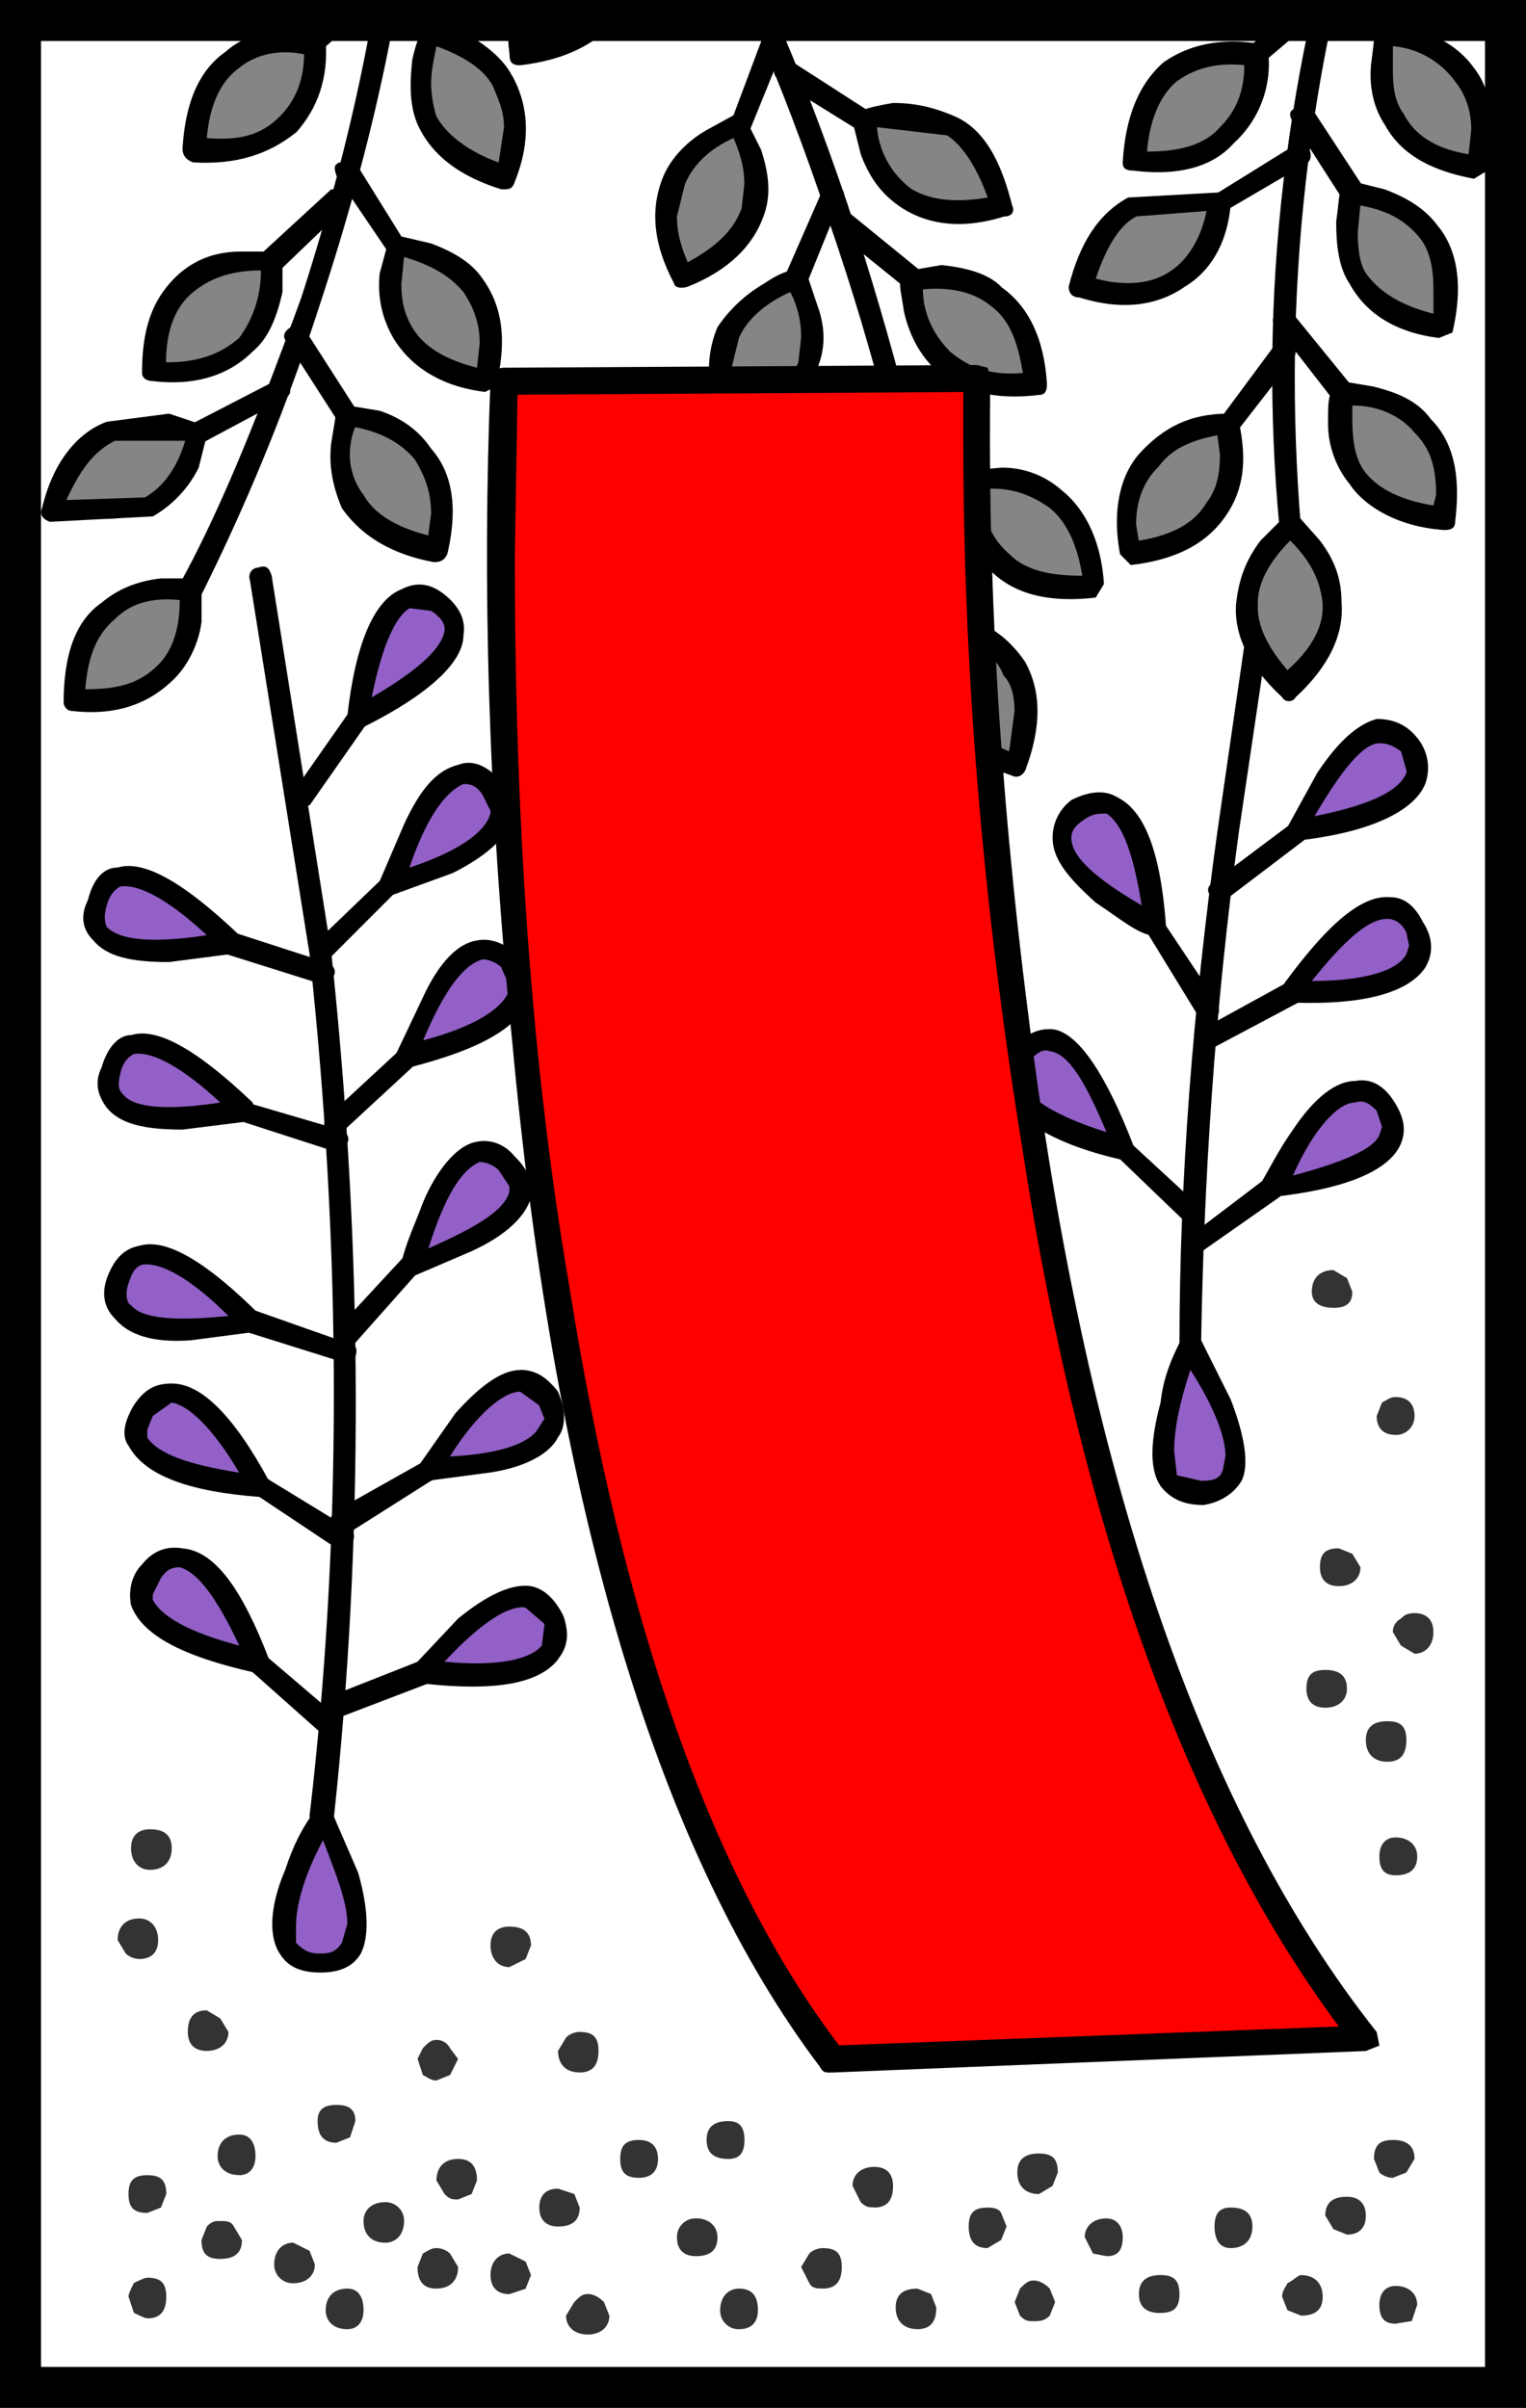 <svg xmlns="http://www.w3.org/2000/svg" width="372" height="587" viewBox="0 0 372 587"><path fill="#fff" d="M0 0h372v587H0z"/><path fill="#333" d="M141.3 505.22c3.3 0 4.6-1.97 4.6-5.26s-1.3-4.62-4.6-4.62a5 5 0 0 0-3.28 1.32l-1.98 3.3c0 3.3 1.98 5.26 5.27 5.26zm-55.97 15.8l1.3-3.94c0-2.64-1.3-3.95-4.6-3.95s-4.6 1.3-4.6 3.95c0 3.3 1.3 5.27 4.6 5.27l3.3-1.32zm50.7 21.75c3.3 0 5.28-1.33 5.28-4.62l-1.3-3.3-3.94-1.3c-2.63 0-4.6 1.3-4.6 4.6s1.97 4.62 4.6 4.62zm77.07-4.62c3.3 0 4.6-1.97 4.6-5.26 0-2.67-1.3-4.65-4.6-4.65s-5.27 1.98-5.27 4.62l1.97 3.94c1.32 1.3 1.97 1.3 3.3 1.3zM340.2 349.8a4.5 4.5 0 0 0 4.62-4.6c0-3.3-1.98-4.63-4.62-4.63-1.3 0-1.97.66-3.3 1.32l-1.3 3.3c0 2.6 1.3 4.6 4.6 4.6zm-13.82 36.87c3.3 0 5.26-1.97 5.26-4.6l-1.97-3.3-3.3-1.32c-3.3 0-4.6 1.32-4.6 4.6 0 2.65 1.3 4.62 4.6 4.62zm11.85 42.8c3.3 0 4.6-1.96 4.6-5.25 0-3.3-1.3-4.62-4.6-4.62s-5.27 1.32-5.27 4.62 1.98 5.26 5.27 5.26zm-15.15-13.17c3.3 0 5.27-1.96 5.27-4.6 0-3.3-1.97-4.6-5.27-4.6s-4.6 1.3-4.6 4.6c0 2.64 1.3 4.6 4.6 4.6zm21.74-13.17c2.63 0 4.6-1.96 4.6-5.26s-1.97-4.62-4.6-4.62c-1.98 0-2.64.67-3.3 1.33a3.6 3.6 0 0 0-1.97 3.3l1.97 3.28 3.3 1.97zm-19.76-84.3c3.3 0 4.6-1.3 4.6-3.95l-1.3-3.3-3.3-1.96c-3.3 0-5.27 1.97-5.27 5.27 0 2.6 1.94 3.92 5.24 3.92zm15.14 138.32c3.3 0 5.28-1.33 5.28-4.62 0-2.63-1.98-4.6-5.28-4.6-2.63 0-3.94 1.97-3.94 4.6 0 3.3 1.3 4.62 3.94 4.62zm-11.85 87.6c2.64 0 4.6-1.33 4.6-4.6s-1.96-4.63-4.6-4.63c-3.3 0-5.27 1.32-5.27 4.6l1.98 3.3 3.3 1.32zm-63.9.65l2 3.95 3.3.66c2.62 0 3.94-1.3 3.94-4.6 0-2.6-1.35-4.6-3.98-4.6-3.3 0-5.28 2-5.28 4.6zM155.8 530.9c2.63 0 4.6-1.3 4.6-4.6s-1.97-4.62-4.6-4.62c-3.3 0-4.6 1.33-4.6 4.62s1.3 4.6 4.6 4.6zm100.77 2l1.3-3.3c0-3.3-1.3-4.62-4.6-4.62S248 526.3 248 529.6s1.98 5.26 5.27 5.26l3.3-1.97zm-12.52 13.16l1.32-3.3-1.32-3.3c-.66-1.3-2.64-1.3-3.3-1.3-3.3 0-4.6 1.3-4.6 4.6s1.3 5.27 4.6 5.27l3.3-1.97zm-20.4 21.74c3.3 0 4.6-1.98 4.6-5.28l-1.3-3.3-3.3-1.3c-3.3 0-5.3 1.3-5.3 4.6s2 5.27 5.3 5.27zm-54.02-27a4.5 4.5 0 0 0-4.6 4.6c0 3.3 1.96 4.6 4.6 4.6 3.3 0 5.27-1.3 5.27-4.6 0-2.63-1.98-4.62-5.27-4.62zm-59.93-34.92l1.97-3.95-1.98-2.64a3.6 3.6 0 0 0-3.3-2c-1.3 0-2 .65-3.3 2l-1.3 2.6 1.3 3.96c1.3.66 2 1.32 3.3 1.32l3.3-1.33zM71.5 556.6c3.3 0 5.26-1.98 5.26-4.6l-1.3-3.3-3.97-1.98c-2.66 0-4.64 1.97-4.64 5.26a4.5 4.5 0 0 0 4.6 4.62zm-21.08-56.64c3.3 0 5.27-1.98 5.27-4.62l-2-3.3-3.3-1.96c-3.3 0-4.6 1.97-4.6 5.26 0 2.64 1.3 4.62 4.6 4.62zM36.6 455.82c3.28 0 5.26-1.97 5.26-5.26 0-3.3-1.98-4.62-5.27-4.62-2.67 0-4.64 1.33-4.64 4.62 0 3.3 1.97 5.26 4.6 5.26zm-2.65 21.74c2.64 0 4.6-1.32 4.6-4.6s-1.96-5.28-4.6-5.28c-3.3 0-5.27 1.98-5.27 5.27l1.98 3.3a5.04 5.04 0 0 0 3.3 1.3zm5.28 60.6l1.3-3.3c0-3.3-1.3-4.6-4.6-4.6s-4.6 1.3-4.6 4.6 1.3 4.6 4.6 4.6l3.3-1.3zm19.1-7.9c2.63 0 3.95-2 3.95-4.6 0-3.3-1.32-5.3-3.96-5.3-3.3 0-5.27 2-5.27 5.28 0 2.63 1.98 4.6 5.27 4.6zm.65 15.8l-1.98-3.3c-.65-1.32-1.97-1.32-3.3-1.32-1.3 0-1.96 0-3.28 1.33l-1.3 3.3c0 3.28 1.3 4.6 4.6 4.6 3.28 0 5.26-1.32 5.26-4.6zm-23.05 19.1c3.3 0 4.6-1.98 4.6-5.27s-1.3-4.64-4.6-4.64c-.66 0-1.98.66-3.3 1.3-.65 1.33-1.3 2.65-1.3 3.3l1.3 3.95c1.32.67 2.64 1.33 3.3 1.33zm70.47-7.26c3.3 0 5.27-1.96 5.27-5.26l-1.98-3.3a5 5 0 0 0-3.3-1.3c-1.3 0-2 .65-3.3 1.3l-1.3 3.3c0 3.3 1.3 5.27 4.6 5.27zm8.57-23.05l1.3-3.3c0-3.28-1.3-5.25-4.6-5.25s-5.27 1.97-5.27 5.26l1.98 3.3c1.3 1.32 1.97 1.32 3.3 1.32l3.3-1.33zM93.9 546.72c2.62 0 4.6-1.98 4.6-5.28a4.5 4.5 0 0 0-4.6-4.6c-3.3 0-5.28 1.97-5.28 4.6 0 3.3 1.98 5.28 5.27 5.28zm49.38 22.38c3.3 0 5.27-1.97 5.27-4.6l-1.32-3.3c-1.3-1.3-2.63-1.97-3.94-1.97-1.35 0-2 .66-3.3 1.97l-2 3.3c0 2.63 1.97 4.6 5.26 4.6zm34.25-42.8c2.63 0 3.95-1.32 3.95-4.62s-1.3-4.6-3.95-4.6c-3.3 0-5.27 1.3-5.27 4.6s1.98 4.62 5.27 4.62zm23.07 31.6c3.28 0 4.6-1.96 4.6-5.26s-1.32-4.6-4.6-4.6c-1.33 0-2.65.65-3.3 1.3l-2 3.3 2 3.95c.65 1.3 1.97 1.3 3.28 1.3zm-20.44 9.9c3.3 0 4.6-1.98 4.6-4.62 0-3.3-1.3-5.27-4.6-5.27-2.63 0-4.6 2-4.6 5.3a4.5 4.5 0 0 0 4.6 4.6zm137-3.3c3.3 0 5.27-1.32 5.27-4.6s-1.98-5.28-5.28-5.28c-.65 0-1.97 1.32-3.3 1.98-.65 1.3-1.3 1.97-1.3 3.3l1.3 3.28 3.3 1.3zm-61.26 0l1.32-3.3-1.32-3.3c-1.3-1.3-2.63-1.96-3.95-1.96-1.3 0-1.97.65-3.3 1.97l-1.3 3.3 1.3 3.3c1.33 1.34 2 1.34 3.3 1.34 1.32 0 2.64 0 3.95-1.33zm44.13-16.47c3.3 0 5.27-1.97 5.27-5.26 0-3.3-1.97-4.62-5.27-4.62-2.64 0-3.95 1.32-3.95 4.62s1.3 5.26 3.95 5.26zm-17.13 15.8c3.3 0 4.62-1.3 4.62-4.6s-1.32-4.62-4.6-4.62-5.28 1.36-5.28 4.65 1.98 4.6 5.27 4.6zm61.26 2l1.32-3.97c0-2.63-1.98-4.6-5.28-4.6-2.63 0-3.94 1.97-3.94 4.6 0 3.3 1.3 4.6 3.94 4.6l3.96-.64zm-1.32-36.23l1.98-3.3c0-3.3-1.98-4.62-5.27-4.62s-4.6 1.33-4.6 4.62l1.3 3.3c.66.65 1.98 1.3 3.3 1.3l3.3-1.3zm-214.7-52.04l1.3-3.3c0-3.28-1.96-4.6-5.26-4.6-2.63 0-4.6 1.3-4.6 4.6s1.97 5.28 4.6 5.28l3.96-1.98zm0 80.34l1.3-3.3-1.3-3.28-3.96-1.97c-2.63 0-4.6 1.97-4.6 5.26 0 3.3 1.97 4.65 4.6 4.65l3.96-1.32zm-43.47 9.9c2.63 0 3.95-1.98 3.95-4.62 0-3.3-1.32-5.27-3.95-5.27-3.3 0-5.27 2-5.27 5.3 0 2.64 1.97 4.6 5.27 4.6z"/><path d="M304.64 148.26l-7.9 54.66c-5.93 42.8-9.22 84.96-9.22 125.14 0 1.97 1.3 3.3 2.63 3.3 1.98 0 2.64-1.33 2.64-3.3.63-39.52 3.26-81.67 9.2-125.14l7.9-53.35c0-1.3 0-2.63-2.64-3.3-1.32-.65-1.98.67-2.64 2z"/><path fill="#9260C7" d="M299.38 345.2l-9.23-17.14-5.93 19.1c-1.97 11.85.66 17.12 9.22 17.12 7.9-.66 9.9-7.25 5.94-19.1z"/><path d="M290.15 325.43c-1.32 0-1.97.65-2.63 1.96-1.98 3.93-3.95 8.54-4.6 14.5-2.65 9.85-2.65 16.44 0 20.4 2.62 3.3 5.9 4.6 10.52 4.6 3.95-.66 7.25-2.64 9.23-5.9 1.97-4 .66-11.2-2.64-19.8l-7.24-14.5-2.67-1.3zm8.56 29.63l-.62 3.3c-.66 1.97-1.98 2.63-5.27 2.63l-5.93-1.35-.66-5.93c0-5.26 1.33-11.85 3.96-19.76 5.93 9.22 8.56 16.46 8.56 21.08z"/><path fill="#9260C7" d="M319.8 273.4c-3.96 5.26-6.6 9.87-9.9 15.8l18.45-3.95c10.54-4.6 13.83-9.88 9.22-15.8-4.6-5.94-10.54-5.28-17.78 3.94z"/><path d="M307.94 291.17c.65.66 1.32 1.32 1.97.66 18.47-1.97 29-6.58 31.65-13.17 1.3-3.3.66-6.6-1.98-10.54-2.64-3.95-5.93-5.26-9.22-4.6-4.6 0-9.88 3.94-15.15 11.85-3.3 4.6-5.93 9.88-7.9 13.17 0 .66 0 1.98.65 2.63zm7.24-4.6c5.27-11.86 11.2-17.8 15.15-17.8 1.97-.65 3.3 0 5.27 2l1.3 3.93-.65 2c-1.3 3.28-8.56 6.57-21.07 9.87z"/><path d="M308.6 287.22l-19.1 14.5c-1.98.65-1.98 1.97-.67 3.28l3.3.67 19.76-13.84c1.3-1.3 1.3-2.63.63-3.3l-3.96-1.3z"/><path fill="#9260C7" d="M326.38 227.3c-3.95 4.6-7.9 9.2-11.2 15.14l17.78-1.98c11.86-2.63 15.8-7.9 11.86-14.5-3.3-6.57-9.88-6.57-18.44 1.33z"/><path d="M346.8 224.65c-1.98-3.95-4.6-5.93-7.9-5.93-7.26-.65-15.82 7.25-26.35 21.74a2 2 0 0 0 0 2.64c.65.66 1.3 1.3 2.63 1.3 17.78.67 28.32-2.62 32.27-8.55 1.98-3.3 1.98-7.25-.66-11.2zm-8.57-.65c1.32 0 3.3.65 4.6 3.3l.67 3.28-.66 1.98c-1.97 3.95-9.88 6.58-23.05 6.58 7.9-9.88 13.8-15.14 18.4-15.14z"/><path d="M313.2 239.8L292.8 251c-2 .65-2 1.32-1.33 3.3 1.32 1.3 1.98 2.63 3.95 1.3l21.08-11.2c.65-.64 1.32-1.96.65-3.94-.65-1.32-1.97-1.32-3.95-.65z"/><path fill="#9260C7" d="M325.72 186.46c-3.96 4.6-6.6 9.87-9.22 16.46l17.12-5.27c11.2-3.95 14.5-9.88 9.22-15.8-4.6-6.6-10.53-4.6-17.12 4.6z"/><path d="M347.45 191.07a11.5 11.5 0 0 0-1.97-11.2c-2.64-3.3-5.93-4.6-9.88-4.6-4.6 1.3-9.23 5.26-14.5 13.16l-7.24 13.17c-.66 1.32-.66 1.32 0 2.64.66.65 1.98 1.3 2.64.65 17.78-2 28.32-7.27 30.95-13.85zm-4.6-3.3v.66c-1.98 4.6-9.23 7.9-22.4 10.54 6.58-11.2 11.85-17.78 15.8-17.78 1.98 0 3.3.62 5.27 1.94l1.32 4.6z"/><path d="M314.52 200.95l-18.44 13.82c-1.98 1.32-1.98 2.64-.66 3.95 1.32 1.98 1.98 1.98 3.3.67l19.1-14.5c1.3-1.34 1.3-2.66.65-3.97h-3.95z"/><path fill="#9260C7" d="M249.32 256.93c-5.93 5.27-3.3 10.53 7.25 16.46 4.6 3.3 10.53 5.24 17.12 6.56l-7.27-16.47c-5.93-10.53-11.86-12.5-17.13-6.58z"/><path d="M273.03 282.62l2.63-.66.66-2.64c-6.58-17.12-13.17-27-19.1-28.32-3.95-.66-7.24 1.32-9.88 3.95-3.3 3.3-3.95 6.58-3.3 9.88 1.98 7.25 11.86 13.83 29 17.8zm-23.7-20.43l1.3-3.3c1.98-2 3.3-3.3 5.27-2.65 4.62.66 8.57 7.25 13.84 19.76-12.52-3.94-19.76-8.56-20.42-12.5v-1.32z"/><path d="M271.7 278.66c-1.3 1.32-1.3 1.98.67 3.3l17.13 16.46c.65 1.32 2.63 1.32 3.3 0 .64-1.98.64-3.3 0-3.96l-17.14-15.8c-1.32-1.97-2.63-1.97-3.95 0z"/><path fill="#9260C7" d="M281.6 225.97l-3.3-18.44c-3.96-11.2-8.56-14.5-15.15-9.88-6.58 3.95-5.93 9.88 3.3 17.78l15.14 10.54z"/><path d="M280.27 227.95h2.64l1.34-1.98c-1.3-18.44-5.27-28.32-11.85-31.6-3.3-2-7.25-1.33-11.2.65a11.47 11.47 0 0 0-4.6 9.22c0 5.27 3.94 9.88 10.52 15.8 5.94 3.96 9.9 7.25 13.18 7.9zm-10.53-29.64c3.95 2.67 6.58 9.9 8.56 22.4-11.2-6.56-17.13-11.84-17.13-16.44 0-1.98 1.32-3.3 3.3-4.6 1.97-1.33 3.3-1.33 5.27-1.33z"/><path d="M280.27 224c-1.97.65-1.97 1.97-.65 3.3l12.5 20.4c1.33 1.33 1.98 1.33 3.96.66 1.32-1.3 1.32-1.97.66-3.95l-13.17-19.73c-.66-1.97-1.98-1.97-3.3-.65zM62.93 138.38c-1.32 0-2.63 1.3-1.97 3.3l14.5 90.88c7.9 73.1 7.9 142.92 0 210.1 0 1.3 1.3 2.63 3.28 2.63l1.3-.7 1.33-1.3c7.25-67.18 7.25-137.64-.65-211.4l-14.5-91.56c-.65-1.97-1.3-2.63-3.3-1.97z"/><path fill="#9260C7" d="M85.33 460.44l-6.6-17.8-8.55 17.8c-3.3 11.85-.66 17.78 7.9 18.43 7.9 0 10.54-5.92 7.25-18.43z"/><path d="M80.72 441.34l-1.98-1.32c-.66 0-1.98 0-1.98 1.32-3.3 4.6-5.27 8.56-7.24 14.48-3.95 9.23-3.95 16.47-1.32 20.42 1.98 3.3 5.27 4.62 9.88 4.62 4.6 0 7.9-1.32 9.88-4.62 1.97-3.95 1.97-10.54-.66-19.75l-6.58-15.18zM84.67 469l-1.32 4.6c-1.3 1.98-2.63 2.64-5.27 2.64-2.63 0-3.95-.66-5.92-2.63v-3.92c0-5.27 1.97-12.5 6.58-21.08 3.3 8.56 5.93 15.14 5.93 20.4z"/><path fill="#9260C7" d="M116.28 391.85L103.1 406.7l18.45.8c11.86-1.6 16.47-7.06 13.17-15.66h-18.44z"/><path d="M136.04 404.46c2.63-3.3 2.63-6.6 1.3-10.54-1.96-3.96-4.6-6.6-7.9-7.25-4.6-.66-10.52 1.98-17.77 7.9l-10.54 11.2v2.64l1.98 2c17.8 1.98 28.35 0 32.96-5.92zm-3.3-8.57l-.65 5.24c-2.67 3.3-10.57 5.27-23.74 3.95 9.22-9.88 15.8-13.8 19.76-13.17l4.6 3.95z"/><path d="M101.8 405.1l-21.75 8.58c-1.3 1.3-1.97 2.63-1.3 3.95 0 1.97 1.3 2.63 3.3 1.3l22.37-8.55 1.32-3.95c-.65-1.97-1.97-2.63-3.95-1.3z"/><path fill="#9260C7" d="M45.15 399.84l17.13 5.28-7.9-16.47c-6.6-9.88-12.52-11.2-17.8-5.27-4.6 5.93-2.63 11.2 8.57 16.46z"/><path d="M65.57 404.46c-6.6-17.13-13.17-26.34-21.08-27-3.98-.67-7.28.66-9.9 3.95-2.64 2.66-3.3 6.6-2.64 9.9 2.63 7.25 12.5 12.5 30.3 16.47.65 0 1.3 0 2.63-.66l.66-2.63zm-28.32-15.8l1.98-3.96c1.3-1.98 2.63-2.64 4.6-2.64 4.6 1.32 9.22 7.9 14.5 19.1-12.52-3.3-19.1-7.24-21.1-11.2l.02-1.3z"/><path d="M60.3 403.8c-1.32.66-1.32 2.63.66 3.3l17.78 15.8c1.3.66 3.3.66 3.95 0 .63-1.97.63-2.64-.7-4.6l-17.77-15.16-3.95.66z"/><path fill="#9260C7" d="M114.97 343.86c-3.96 3.95-7.25 9.22-10.55 14.5l17.8-2.64c11.84-2.64 15.13-7.9 11.18-14.5-3.95-6.58-10.54-5.92-18.43 2.64z"/><path d="M126.82 333.98c-4.6 0-9.88 3.96-15.8 10.54l-9.23 13.17v2.6c1.3.67 1.3.67 2.6.67l15.15-2c8.57-1.3 14.5-4.6 16.47-8.55 1.98-2.64 1.98-6.6 0-11.2-2.63-3.3-5.27-5.27-9.22-5.27zm5.92 11.86l-1.3 1.98c-2 3.95-9.23 6.58-21.75 7.24 6.56-10.54 13.14-15.8 17.1-15.8l4.6 3.3 1.32 3.28z"/><path d="M103.1 356.38l-21.06 11.85c-1.32.66-2 2.63-.67 3.95.66 1.98 1.98 1.98 3.96 1.32l19.76-12.52c1.94-.66 2.6-2.63 1.3-3.3-.68-1.96-2-2.62-3.3-1.3z"/><path fill="#9260C7" d="M45.15 359l18.44 3.3c-3.3-5.27-6.6-11.2-10.57-15.15-7.9-9.2-13.82-9.88-18.44-3.3-3.95 6.6-.66 11.2 10.54 15.16z"/><path d="M63.6 364.94c.65 0 1.97-.66 1.97-1.32V361c-8.57-15.82-16.46-23.73-23.7-23.73-3.96 0-6.6 1.33-9.23 5.28-1.98 3.3-3.3 7.24-1.32 9.87 3.95 7.25 14.5 11.2 32.27 12.52zM41.85 341.9c3.95.65 9.88 5.92 16.46 17.1-12.5-1.97-19.74-4.6-22.4-8.55v-1.97l1.34-3.3 4.62-3.3z"/><path d="M61.6 361c-1.3.65-1.3 2.62.68 3.28l19.75 13.17c1.32.67 2.63.67 3.3-.66 1.3-2 1.3-2.66 0-3.98l-20.42-12.5c-1.3-1.33-2.6-1.33-3.3.65z"/><path fill="#9260C7" d="M107.06 291.17c-2.64 5.28-5.27 10.54-6.58 17.13l17.12-7.25c9.88-5.92 11.85-11.85 6.58-17.78-5.92-4.6-11.2-2.63-17.12 7.9z"/><path d="M125.5 281.95c-2.64-3.3-6.58-4.6-10.53-3.3-3.96 1.33-8.57 6.6-11.86 14.5-1.95 5.27-3.92 9.23-5.24 14.5l.66 2.62 2.64.66L115 305c8.56-3.95 13.17-8.56 14.48-13.17.66-3.3-.66-6.58-3.95-9.88zm-1.32 7.25v1.32c-1.3 4.6-7.9 8.56-19.75 13.82 3.95-12.5 7.9-19.1 12.5-21.07 1.33 0 3.3.66 4.62 1.98l2.63 3.95z"/><path d="M98.5 306.32L82.03 324.1a4.2 4.2 0 0 0 0 3.96c1.32.66 3.3.66 3.95 0l15.8-17.8c1.32-1.3 1.32-1.96 0-3.94-.65-.65-1.97-.65-3.28 0z"/><path fill="#9260C7" d="M42.52 324.1l19.1-1.97c-4.62-4.6-9.22-8.56-14.5-11.86-9.88-5.93-15.8-5.93-18.44 1.32-2.63 7.9 2.64 11.82 13.84 12.5z"/><path d="M63.6 320.8c-13.18-13.16-23.06-19.1-29.65-17.1-3.3.64-5.92 2.63-7.9 7.9-1.32 3.95-.66 7.24 1.98 9.87 3.3 3.96 9.2 5.93 18.44 5.27l15.14-1.98c1.35 0 2-.66 2-1.97v-2zm-32.28-7.9c.66-1.97 1.32-3.94 3.3-4.6 4.6-.66 11.85 3.3 21.07 12.5-13.2 1.33-21.1.67-23.74-2.62-1.32-.66-1.32-3.3-.66-5.27z"/><path d="M62.28 319.5c-1.98 0-3.3 0-3.3 1.97-.66 1.32 0 3.3 1.32 3.3L83.35 332c1.32 0 2.64 0 3.3-1.3.65-1.98 0-3.3-1.98-3.3l-22.4-7.9z"/><path fill="#9260C7" d="M102.45 198.3l-7.24 17.13 17.15-7.24c10.53-5.3 12.5-10.57 7.24-16.5-5.28-5.26-11.2-3.3-17.13 6.6z"/><path d="M124.84 199.63c1.32-3.3 0-6.6-3.3-9.88-3.28-3.3-6.57-4.6-9.87-3.3-5.27 1.32-9.22 5.93-13.17 14.5l-5.93 13.83.66 2.63 2.63.7 14.5-5.28c7.9-3.95 13.17-8.55 14.48-13.16zm-7.24-5.93l1.97 3.95v.66c-1.3 4.64-7.9 9.25-19.76 13.2 4-11.85 8.6-18.44 13.2-20.4 2 0 3.3.64 4.6 2.6z"/><path d="M93.23 214.12L76.1 230.58c-.65.66-.65 1.98 0 3.3h3.96l16.46-16.47c1.98-1.3 1.98-2.6.66-3.26-1.97-1.32-2.64-1.32-3.95 0z"/><path fill="#9260C7" d="M37.24 231.9l18.45-1.32a49.8 49.8 0 0 0-13.86-12.5c-9.88-6.6-15.8-5.94-18.44 1.3-1.97 7.9 2.64 11.86 13.83 12.52z"/><path d="M21.44 219.4c-1.97 3.94-1.32 7.23 1.32 9.86 3.3 3.96 9.22 5.27 18.44 5.27l15.15-1.97 1.97-1.98v-2.63c-13.17-12.52-23.05-18.44-29.64-16.47-3.3 0-5.92 2.64-7.24 7.9zm4.6 6.57c-.65-1.32-.65-3.3 0-5.26.67-2.6 2-3.92 3.3-4.6 4.6-.65 11.86 3.3 21.08 11.87-13.18 1.98-21.07 1.3-24.37-1.98z"/><path d="M53.7 229.26c-.65 1.32 0 3.3 1.33 3.3l23.05 7.25c1.32.68 2.64 0 3.3-1.95.65-1.32 0-2.64-1.98-3.3L57 227.3c-1.97 0-3.3 0-3.3 1.96z"/><path fill="#9260C7" d="M91.25 156.82c-2.63 5.27-3.3 11.85-4.6 17.78a57.63 57.63 0 0 0 16.46-9.88c8.6-6.58 9.9-13.17 3.3-17.78-5.9-4.6-11.2-1.32-15.13 9.88z"/><path d="M112.98 154.84c.67-3.95-1.3-7.24-4.6-9.88-3.3-2.63-6.6-3.3-10.54-1.3-6.6 2.62-11.2 13.16-13.17 30.94l.66 2.64h3.3c15.8-7.9 24.35-15.8 24.35-22.4zm-13.17-6.58l5.3.65c1.98 1.35 3.3 2.67 3.3 4.65-.66 4.6-6.6 9.87-17.8 16.46 2.65-13.17 5.94-19.76 9.2-21.73z"/><path d="M85.33 173.28L71.5 193.04c-1.32 1.32-1.32 1.98.66 3.3h3.3l13.82-19.76c.65-1.98.65-3.3-.66-3.3h-3.3z"/><path fill="#9260C7" d="M106.4 241.12a95.3 95.3 0 0 0-7.24 16.46l17.12-6.58c10.54-5.27 13.17-10.54 7.9-16.47-5.27-5.27-11.2-3.95-17.78 6.6z"/><path d="M126.16 232.56c-3.3-2.63-6.6-3.96-9.88-3.3-4.6.67-9.22 5.27-13.17 13.84l-6.56 13.83c0 .65 0 1.97.66 2.63l2.62.66c17.8-4.6 27.02-9.88 29.65-17.78.66-3.3 0-6.6-3.3-9.88zm-3.95 3.3l2 4.6v.66c-1.32 4.6-8.56 9.22-21.07 12.5 5.28-12.5 9.88-18.43 14.5-19.74 1.32 0 3.3.65 4.6 1.97z"/><path d="M97.84 255.6l-17.8 16.48c-1.3 1.3-1.3 2.63 0 3.3l3.3.65 17.8-16.46c1.3-.67 1.3-2.64 0-3.96-1.33-.63-2.64-.63-3.3 0z"/><path fill="#9260C7" d="M40.54 272.74l18.44-1.98a60.14 60.14 0 0 0-13.83-11.86c-9.88-6.58-15.8-5.92-18.44 1.32-1.94 7.9 2.67 11.85 13.86 12.52z"/><path d="M60.3 273.4l1.98-1.32-.67-3.3c-13.14-12.5-23.02-18.44-29.6-16.46-3.3 0-5.93 3.3-7.24 7.9-1.98 3.95-.67 7.24 1.3 9.88 3.3 3.95 9.23 5.27 18.45 5.27l15.8-1.98zm-30.95-11.87c.65-2.63 1.97-3.95 3.3-4.6 4.6-.66 11.84 3.3 21.06 11.85-13.14 1.98-21.04 1.32-23.7-1.97-1.3-1.3-1.3-2.6-.63-5.25z"/><path d="M57 270.1c-.65 1.98 0 3.3 1.98 3.3l22.4 7.24c1.97 0 2.63 0 3.3-1.98.65-1.32-.02-2.63-2-3.3L60.3 268.8c-1.98-.66-3.3 0-3.3 1.32zM98.5-77.65L95.86-75c2.64 43.45-4.6 92.2-22.4 147.52-9.87 27-19.1 50.7-29.63 69.8 0 1.33 0 2.65 1.98 3.3 1.34 1.32 2.66 1.32 3.3-.65a509.34 509.34 0 0 0 29-71.14C96.5 17.85 104.4-31.55 101.13-75c0-2-1.32-2.65-2.63-2.65z"/><path fill="#858585" d="M55.03-7.83c13.83.66 21.73-3.96 26.34-13.84l1.98-14.48-14.5 1.97C59-29.58 55.05-21 55.05-7.83z"/><path d="M60.96-32.2c-5.93 5.27-8.56 13.17-8.56 24.37 0 1.3 1.3 2.63 2.63 2.63 10.54 0 19.1-2.63 23.7-8.56 5.93-5.93 7.9-13.83 6.6-22.4l-1.98-2.63c-8.56-.63-16.47 1.35-22.4 6.6zm-3.3 21.74c.66-8.57 2.64-13.84 6.6-17.8 3.94-3.3 9.2-4.6 15.8-4.6 0 6.6-1.32 11.85-4.6 15.8-3.97 3.96-9.9 5.93-17.8 6.6z"/><path d="M96.52-53.94L81.37-37.47c-1.32 1.32-1.32 2.63 0 3.3.67 1.3 1.98 1.3 3.3 0l15.8-15.15c1.32-1.98 1.32-3.3 0-4.62-.66-.66-1.97-.66-3.95 0z"/><path fill="#858585" d="M47.12 36.3c13.18 1.3 22.4-2.64 27-11.87l2.64-14.48-14.48 1.3c-9.23 3.3-14.5 11.87-15.16 25.04z"/><path d="M72.16 32.34c5.26-5.93 7.9-13.17 7.24-22.4 0-1.3-.66-1.97-1.98-1.97-8.56-1.3-16.46-.66-22.4 4.62-6.58 4.6-9.87 12.5-10.53 23.7 0 1.3.63 2.6 2.6 3.3 10.55.62 18.45-2 25.04-7.28zM68.2 28.4c-4.6 4.6-9.88 5.9-17.78 5.26.66-7.9 3.3-13.83 7.9-17.12 3.96-3.3 9.88-4.6 15.8-3.3 0 5.93-1.96 11.2-5.92 15.15z"/><path d="M95.2-2.57c1.32-.65 1.32-2.63.66-3.94-.65-.7-2.63-.7-3.95 0L75.48 7.94c-1.32 1.32-1.98 2.64-.66 3.95.66 1.33 1.97 1.33 3.95 0L95.2-2.57z"/><path fill="#858585" d="M37.24 90.96c13.18.66 22.4-3.3 26.35-13.17l2.6-14.5-14.5 1.96C42.5 69.2 37.24 77.1 37.24 90.94z"/><path d="M66.88 61.32h-7.9c-6.58 0-11.2 1.97-15.15 5.27-6.58 5.9-9.2 13.14-9.2 24.34 0 1.32 1.3 1.97 2.62 1.97 11.2 1.33 19.1-1.96 24.37-7.23 3.95-3.3 5.93-8.58 7.24-14.5v-7.9l-1.98-1.98zM47.12 71.2c3.96-3.3 9.23-5.27 16.47-5.27a27.3 27.3 0 0 1-5.3 16.47c-4.6 3.94-9.9 5.93-17.8 5.93 0-8.57 2.64-13.84 6.6-17.13z"/><path d="M80.72 46.17L64.25 61.32c-.66 1.32-.66 3.3 0 3.96l3.95.65 16.46-15.8c.67-.66.67-2.64 0-3.96h-3.94z"/><path fill="#858585" d="M12.88 123.9c13.17 4.6 22.4 3.28 28.98-5.28l5.93-13.17c-4-1.32-9.26-2.64-13.87-1.98-10.53.66-17.78 7.9-21.07 20.42z"/><path d="M50.42 106.1l-1.32-2.63-7.9-2.63-15.15 1.97c-7.24 2.67-13.17 9.9-15.8 21.1-.66 1.3 0 2.64 1.97 3.3l25.02-1.32A27.9 27.9 0 0 0 48.44 114l1.98-7.9zm-15.15 15.16l-19.1.65c3.3-7.2 6.6-11.83 11.86-14.46h17.12c-1.98 6.6-5.27 11.2-9.88 13.84z"/><path d="M66.88 92.93l-20.4 10.54c-1.33.66-2 1.98-.67 3.95.7 1.32 1.35 1.32 3.3.67L68.9 97.5c1.32-.66 2.63-1.97 1.32-3.3l-3.3-1.3z"/><path fill="#858585" d="M134.06-15.08c2.64-13.17 0-22.4-9.2-28.3L111.66-48 111-33.54c2 10.54 9.24 15.8 23.07 18.44z"/><path d="M111.67-50.64l-2.63 1.97c-.66.66-.66 3.3-1.32 7.24 0 5.93.66 11.86 3.3 15.8 3.95 6.6 11.84 11.2 21.72 13.2 1.98 0 3.3-.67 3.3-2 2.63-10.53 1.3-18.43-3.3-25.67a31.74 31.74 0 0 0-13.17-9.22l-7.9-1.32zm3.95 22.4c-1.97-3.3-2.64-6.6-2.64-10.55l.67-6.56c5.92 1.32 11.2 3.95 14.5 8.57 2.62 3.95 3.94 7.24 3.94 12.5l-.7 5.94c-8.56-2.64-13.16-5.93-15.8-9.88z"/><path d="M97.84-69.08c-1.32 1.3-1.98 1.97-1.32 3.95l13.17 19.1c.63.66 1.95 1.3 3.26 0 1.98-1.32 1.98-2.64.67-3.3l-12.52-19.1-3.3-.65z"/><path fill="#858585" d="M122.86 43.54c4.62-12.52 3.3-22.4-4.6-28.98l-13.17-6.6-2.67 14.5c.66 10.54 7.24 17.13 20.4 21.08z"/><path d="M124.84 18.5c-1.98-3.94-6.58-7.9-11.86-10.53l-7.9-2.63c-.65 0-1.97 0-1.97 1.32a37.34 37.34 0 0 0-2.6 7.9c-.67 5.92-.67 11.2 1.3 15.8 3.3 7.25 9.9 12.52 20.43 15.8 1.98 0 2.65 0 3.3-1.97 3.95-9.9 3.3-18.46-.66-25.7zm-19.74 2c0-3.3.64-5.93 1.3-9.22 7.25 2.64 11.86 5.93 13.83 9.88 1.32 3.3 2.63 5.93 2.63 9.88l-1.3 8.57c-7.26-2.63-12.53-6.6-15.16-11.2a28.4 28.4 0 0 1-1.3-7.9z"/><path d="M93.9-14.42c-2 1.32-2 1.98-1.33 3.96L103.1 9.3c.67 1.3 2 1.95 3.3 1.3 1.98-.66 1.98-1.98 1.32-3.95L97.18-13.1c-.66-1.32-1.97-1.98-3.3-1.32z"/><path fill="#858585" d="M118.26 92.93c3.3-12.5 0-21.73-7.9-28.32L96.5 60l-1.3 14.5c2.62 9.87 9.87 16.46 23.04 18.43z"/><path d="M117.6 67.9c-2.63-3.95-7.25-6.58-12.5-8.55l-8.58-2-1.98 2-1.97 7.24c-.66 5.9.66 11.2 3.3 15.8 3.94 6.56 11.2 11.83 22.4 13.15l2.62-1.32c2.6-10.54 1.94-19.1-3.3-26.34zm-17.13 11.86c-1.97-3.3-2.63-6.6-2.63-10.54l.66-6.58c6.6 1.97 11.2 4.6 14.48 8.56 2.64 3.96 3.96 7.9 3.96 12.5l-.66 5.94c-7.9-1.98-13.17-5.27-15.8-9.88z"/><path d="M82.7 39.6c-1.33.64-1.33 1.3-.67 3.28l12.5 18.44c.68 1.32 2 1.97 3.97 1.32 1.3-1.32 1.3-3.3 0-3.95L86.64 39.6H82.7z"/><path fill="#858585" d="M106.4 133.77c3.3-12.5 0-21.74-7.9-27.67l-13.83-5.26-1.32 14.5c1.98 9.87 9.88 16.45 23.05 18.43z"/><path d="M82.03 100.17l-1.3 7.92c-.68 5.9.64 11.16 2.62 15.8 4.6 6.55 11.86 11.2 22.4 13.14 1.97 0 2.63-.66 3.3-1.98 2.62-11.2 1.3-19.75-3.96-25.68-2.67-3.96-6.6-7.26-12.55-9.24l-7.9-1.3c-1.32 0-2.64 0-2.64 1.3zm4.6 3.96c6.6 1.32 11.2 3.96 14.5 7.9 1.98 3.3 3.96 7.25 3.96 13.18l-.7 5.3c-7.9-1.98-13.17-5.27-15.8-9.9a16.13 16.13 0 0 1-3.3-9.9c0-2.6.66-5.24 1.3-6.56z"/><path d="M70.84 79.76c-1.98 1.32-1.98 2.64-.67 3.95l11.86 18.48c1.32 1.97 2.63 1.97 3.95 1.3 1.98-1.3 1.98-2.62.66-3.94L74.8 81.08c-1.33-1.98-2.64-1.98-3.96-1.32z"/><path fill="#858585" d="M18.15 171.3c13.17.66 21.73-3.28 25.68-13.16l2.64-14.5-13.83 1.33c-9.88 3.94-14.5 12.5-14.5 26.34z"/><path d="M47.12 141h-7.9c-5.92.67-10.54 2.65-14.48 5.94-6.6 4.6-9.23 13.17-9.23 24.37 0 .68.7 2 2 2 11.2 1.3 19.1-1.97 25.04-7.9 3.3-3.3 5.92-8.56 6.58-13.83v-7.9l-2-2.67zm-19.1 9.9c3.96-3.96 9.22-5.28 15.8-4.62 0 5.93-1.3 11.86-5.26 15.8-4.6 4.62-9.88 5.94-17.78 5.94.66-7.9 2.64-13.18 7.25-17.13zM362.6-108.6l-3.3.66c-9.87 17.12-19.1 39.5-27.66 67.84-18.43 55.98-25.02 112.62-19.75 168.6 0 1.97 1.3 2.63 2.6 2.63 1.98-.66 2.64-1.32 2.64-2.63-4.6-55.98 1.3-111.97 19.1-166.64 8.56-27.65 17.78-50.05 27.66-66.5.66-1.98.66-3.3-1.3-3.96z"/><path fill="#858585" d="M327.7 110.05c2.63 10.54 11.2 15.16 24.36 16.47 1.98-13.83-1.98-22.4-10.54-27.66l-14.5-3.3.68 14.5z"/><path d="M334.94 94.25l-7.9-1.32c-1.32 0-1.98 1.32-1.98 1.98-1.32 1.34-1.32 3.98-1.32 7.9A23.5 23.5 0 0 0 329 118c3.98 5.93 12.55 10.54 23.1 11.2 1.96 0 2.62-.66 2.62-1.98 1.3-10.55 0-19.1-5.92-25.04-3.3-4.6-8.57-6.58-13.83-7.9zm-1.98 21.08c-2.63-3.3-3.3-7.9-3.3-13.17v-3.3c6.6 0 11.86 2.64 15.16 6.6 3.95 3.94 5.26 8.55 5.26 15.14l-.65 2.63c-7.9-1.32-13.17-3.95-16.47-7.9z"/><path d="M311.9 75.8c-2 1.32-2 2.65-.67 3.96l13.83 17.8H329c1.33-1.33 1.33-2 .67-3.3l-14.5-17.8-3.28-.65z"/><path fill="#858585" d="M329 61.32c1.33 10.54 9.23 16.46 22.4 19.1 3.3-12.5 0-22.4-7.9-28.32l-13.83-5.27-.66 14.5z"/><path d="M350.75 55.4c-3.3-4.62-7.9-7.25-13.18-9.23l-7.9-1.98c-.66 0-1.98.63-2.64 1.95-.65.66-.65 3.3-1.3 7.9 0 5.93.64 11.2 3.28 15.15 3.98 7.26 11.2 11.87 21.76 13.2l3.3-1.33c2.63-11.2 1.32-19.76-3.3-25.68zm-4.62 2.63c2.64 3.3 3.3 7.9 3.3 12.5v5.94c-7.9-1.98-13.17-5.27-16.47-9.88-1.32-2-1.97-5.3-1.97-9.9l.62-6.6c7.25 1.32 11.2 3.95 14.5 7.9z"/><path d="M316.5 26.4c-1.98.03-2.64 1.34-1.32 3.3l11.85 18.46c1.98 1.97 2.64 1.97 3.96 1.32 1.94-1.32 1.94-2.64 1.3-3.95l-12.5-19.1h-3.3z"/><path fill="#858585" d="M336.9 23.12c2.65 9.88 9.9 15.8 23.06 17.78 2.64-12.5.67-22.4-8.56-27.66l-13.17-5.27-1.32 15.15z"/><path d="M359.3 16.54c-3.3-4.62-7.9-7.25-13.16-9.23l-7.9-1.94-2.64 1.97c-.66.67-.66 3.3-1.32 7.92-.66 5.92.66 11.2 3.3 15.14 3.95 7.24 11.2 11.2 21.73 13.17l3.3-1.98c2-10.55 1.34-19.1-3.3-25.03zm-19.75-5.28a20.94 20.94 0 0 1 15.15 8.57c2.63 3.3 3.95 7.24 3.95 11.85L358 37.6c-7.92-1.3-13.18-4.6-15.82-9.87-1.98-2.63-2.63-5.92-2.63-10.54v-5.96z"/><path d="M323.74-12.45c-1.3 1.32-1.3 2.64-.66 3.3l13.18 19.1 3.3.66c1.3-1.3 1.96-2.6.64-3.92L327.7-11.8l-3.96-.64z"/><path fill="#858585" d="M348.1-28.25c.67 10.54 7.26 17.8 19.77 21.73 5.26-12.5 3.3-22.4-3.95-28.98l-12.52-6.58-3.3 13.83z"/><path d="M351.4-44.72c-.65-.66-1.97 0-2.63 1.32l-2.64 7.9c-.65 5.93-.65 10.54 1.32 15.8 3.3 7.25 9.88 12.53 20.42 15.82 1.3.66 2.63 0 3.3-1.98 3.28-9.88 3.28-18.44 0-25.7a31.12 31.12 0 0 0-11.87-10.52l-7.9-2.64zm1.32 5.93c6.6 1.35 10.54 5.3 13.17 9.9l2.6 9.2-1.97 9.9c-7.24-3.3-12.5-7.23-13.83-12.5-1.3-1.98-1.96-3.95-1.96-7.25l1.97-9.22z"/><path d="M340.2-65.13c-1.3 1.3-1.97 2.63-.65 3.94l9.22 19.8c.66 1.97 1.98 2.63 3.95 1.97 1.32-1.3 1.32-1.98 1.32-3.3L343.5-63.8c-.66-1.3-1.3-1.97-3.3-1.3z"/><path fill="#858585" d="M275.66 135.1c13.17-1.33 21.08-6.6 23.72-17.14v-14.5c-5.28 0-9.23 1.33-13.84 3.96-8.56 5.27-12.5 14.5-9.88 27.67z"/><path d="M299.38 100.84c-9.23 0-15.8 3.3-21.74 9.87-4.6 5.3-6.6 13.87-4.6 24.4l2.62 2.64c11.2-1.32 18.44-5.27 23.06-11.86 4.6-6.58 5.26-13.83 3.3-23.05l-2.64-1.96zM282.25 114c3.3-4.6 7.9-6.58 14.5-7.9l.64 4.62c0 4.6-.68 8.56-3.3 11.85-2.65 4.6-7.9 7.9-16.5 9.22l-.64-3.98c0-5.93 1.98-10.54 5.27-13.83z"/><path d="M310.57 84.37l-13.18 17.8c-.68.64-.68 1.96 0 3.28h3.93l13.83-17.8c1.3-1.96.66-3.28-.66-3.94l-3.94.7z"/><path fill="#858585" d="M297.4 49.47l-14.5-1.32c-9.87 1.97-16.45 9.2-19.1 22.4 12.53 3.94 22.4.65 28.33-7.25 3.3-3.95 4.6-8.57 5.26-13.83z"/><path d="M298.7 46.83L275 48.15c-7.24 3.95-11.85 11.2-14.48 21.73 0 1.32.65 2.64 2.63 2.64 10.54 3.3 19.1 1.97 25.7-2.64 6.57-3.95 10.53-11.2 11.18-20.4l-1.32-2.65zM277 52.76l17.12-1.32c-1.3 6.6-4.6 11.86-8.56 14.5-4.6 3.3-11.2 3.94-18.44 1.97 2.64-7.9 5.93-13.15 9.88-15.12z"/><path d="M315.18 35.64l-19.1 11.85c-1.98.63-1.98 1.95-.66 3.26l3.3.66 19.1-11.2c1.97-.65 1.97-2.63 1.3-3.95-1.3-1.32-2.62-2-3.94-.66z"/><path fill="#858585" d="M276.32 39.6c13.83.64 22.4-3.3 27-11.87 2.64-4.6 3.3-9.22 3.3-14.5l-14.5 1.33c-9.87 2.63-15.14 11.2-15.8 25.03z"/><path d="M309.26 13.24c0-1.3-.67-1.98-2.64-2.63-8.56-1.3-16.47 0-23.05 4.64-5.93 5.27-9.23 13.17-9.88 24.37 0 1.3.62 1.97 2.6 1.97 10.54 1.32 19.1-.66 24.37-6.58a26.17 26.17 0 0 0 8.56-21.75zm-29.64 23.7c.65-7.9 3.3-13.82 7.24-17.1 4.6-3.3 9.88-4.62 16.47-3.96 0 7.24-2.64 11.85-5.94 15.14-3.97 4.62-10.56 5.93-17.8 5.93z"/><path d="M325.72-3.22h-3.96l-17.12 14.48-1.3 1.98.64 1.98h3.96L325.06.72c1.32-1.3 1.32-2.63.66-3.94z"/><path fill="#858585" d="M305.96-32.2c-9.88 3.3-14.5 11.86-15.15 25.68 13.86.66 22.4-3.3 26.37-13.17 2.64-4.6 3.3-9.2 2.64-14.46l-13.83 1.98z"/><path d="M298.06-30.9c-5.93 5.28-9.23 13.2-9.23 24.38 0 1.32.67 1.98 1.98 1.98 11.2 1.32 19.1-1.98 25.06-7.25 5.27-5.9 7.9-13.14 7.24-22.36 0-1.32-.66-1.97-2.64-1.97-8.56-1.98-16.47 0-22.4 5.26zM294.1-9.8c.67-7.9 2.64-13.18 7.25-16.47 4.6-3.95 9.88-5.93 15.8-5.28 0 6.6-1.3 11.86-5.26 15.8-4.65 4.62-9.9 6.6-17.8 5.94z"/><path d="M334.94-51.3l-16.47 15.8c-1.32 1.32-1.32 2.64 0 3.3.66 1.32 1.98 1.32 3.96 0l16.46-15.15c.63-.66.63-1.97 0-3.3l-3.98-.66z"/><path fill="#858585" d="M305.96 140.35c-3.95 9.22-1.32 18.44 7.9 27.67 9.88-9.23 12.52-18.45 9.22-27.67l-8.56-11.85-8.56 11.85z"/><path d="M313.2 125.86l-5.93 5.93c-3.94 5.24-5.26 9.85-5.92 15.12-.66 7.25 2.63 15.15 11.2 23.05.65 1.3 2.63 1.3 3.3 0 7.9-7.26 11.84-15.16 11.18-23.06 0-5.26-1.3-9.87-5.27-15.14l-5.27-5.94c-1.34-.65-2.66-.65-3.3 0zm-6.58 22.4v-1.32c0-5.27 3.3-10.54 7.9-15.15 5.27 5.24 7.24 9.85 7.9 15.12v1.32c0 4.6-2.63 9.88-8.56 15.14-4.6-5.27-7.24-10.55-7.24-15.15zM124.18-80.28c-1.3 1.32-1.3 2.63.67 3.3 28.97 19.1 54 61.9 77.05 130.4 11.86 34.24 19.75 67.17 25.7 98.13l.64 1.98h2.64l1.3-1.32.67-1.95c-6.6-32.93-15.14-67.18-26.34-100.76-23.02-67.86-48.7-111.3-79-130.4-1.3-1.33-2.64-1.33-3.3.64z"/><path fill="#858585" d="M239.44 131.8c4.6 8.55 13.83 12.5 27 11.18-.66-13.82-5.92-21.72-15.8-25.02l-13.83-.66 2.66 14.5z"/><path d="M258.54 119.28a21.7 21.7 0 0 0-14.5-5.27l-7.9.7c-1.97.65-1.97 1.3-1.97 2.62-.65.67-.65 3.3 0 7.9 1.98 5.28 3.95 9.9 7.24 13.84 5.96 5.93 14.5 7.9 25.7 6.6l2-3.3c-.66-10.54-4.62-18.44-10.54-23.05zm5.27 21.07c-7.9 0-13.8-1.32-17.75-5.26-4.6-3.98-6.6-9.26-6.6-15.84 6.6-.66 11.86 1.32 16.47 4.6 3.97 3.3 6.6 8.57 7.9 16.47z"/><path d="M217.05 100.84c-.66 1.3-.66 3.3.66 3.95l16.5 14.46 3.94-.66c1.32-1.3 1.32-2.63 0-3.3L221 100.86h-3.95z"/><path fill="#858585" d="M225.6 82.4c4.62 9.22 13.84 13.17 27 11.2-1.3-13.84-5.92-21.74-15.8-24.38l-14.48-1.3 3.3 14.48z"/><path d="M244.05 69.88c-3.3-3.3-8.56-4.6-14.5-5.27l-7.9 1.35c-1.3 0-1.97.66-1.97 1.98-.65 1.33 0 3.3.66 7.9 1.3 5.94 3.95 10.55 7.25 13.84 6.55 5.93 15.1 7.9 25.65 6.6 1.32 0 1.98-.67 1.98-2.65-.66-11.2-4.6-19.1-11.2-23.7zm-19.1.66c6.58-.66 12.5.66 16.46 3.95 4.64 3.3 6.6 8.53 7.94 16.44-7.9.66-13.17-1.32-17.8-5.27-3.93-3.96-6.57-9.23-6.57-15.16z"/><path d="M203.22 52.1c-1.32 1.32-1.32 2.63 0 3.95l17.12 13.83h3.95a4.2 4.2 0 0 0 0-3.95l-17.8-14.5-3.3.67z"/><path fill="#858585" d="M215.07 42.88c6.58 8.56 15.8 11.2 28.98 7.9-2.64-13.17-9.23-21.07-19.1-22.4l-14.5 1.33 4.62 13.2z"/><path d="M232.85 28.4c-4.6-1.98-9.2-3.3-15.14-3.3-3.92.66-6.56 1.3-7.9 1.97-1.3 0-1.95 1.32-1.95 2.64l1.97 7.9c2 5.3 4.63 9.25 9.24 12.54 6.6 4.6 15.14 5.93 25.68 2.64 2 0 2.65-1.32 2-2.64-2.65-10.53-6.6-18.44-13.85-21.73zm-19.1 2.6l17.15 2c3.95 2.64 7.24 7.9 9.88 15.15-7.9 1.32-13.83.66-18.44-1.98a20.9 20.9 0 0 1-8.56-15.15z"/><path d="M189.4 15.88c-1.33 1.3-.67 2.63.64 3.95l19.1 11.85c1.98 1.32 2.64.67 3.96-1.3.66-.67.66-2.65-1.32-3.3L193.34 15.2l-3.95.66z"/><path fill="#858585" d="M200.6-9.8c7.88 6.58 17.1 6.58 28.96 0-5.92-12.52-14.5-17.8-24.37-16.47l-13.86 4.6 9.22 11.86z"/><path d="M190.04-22.98c-1.3 0-1.3 1.3-1.3 2.64l4.6 7.24c3.3 4.6 7.24 7.9 11.85 9.88 7.9 1.97 15.8.66 25.66-4.6 1.97-.67 1.97-2 .65-3.97-4.6-9.85-11.2-15.1-18.43-17.1l-15.8 2-7.26 3.94zm21.74 0c5.27.66 9.22 4.6 13.83 11.85-7.22 3.3-12.5 4.62-17.75 2.63-5.93-1.96-9.88-5.92-13.18-11.84 5.94-3.3 11.86-4.62 17.13-2.64z"/><path d="M167.66-28.25c-.67 1.98 0 2.63 1.3 3.3l22.4 5.92c1.32.65 2.64 0 2.64-1.98.66-1.34 0-2-1.98-2.66l-21.07-6.58c-1.98-.67-2.64.65-3.3 1.97z"/><path fill="#858585" d="M180.16-49.33c8.56 3.95 18.44 1.32 28.32-7.24-8.56-10.54-17.77-13.83-27-10.54l-12.5 7.9 11.18 9.86z"/><path d="M167-61.2c-1.33 1.35-1.33 2 0 3.3l5.26 5.95c4.6 3.95 9.22 5.93 14.5 6.58 7.9 1.32 15.14-1.97 23.7-9.22a4.2 4.2 0 0 0 0-3.93c-6.58-7.9-13.83-12.5-22.4-12.5-4.6 0-9.87 1.97-14.48 5.26l-6.6 4.6zm20.4 10.57a20.9 20.9 0 0 1-15.14-8.56c5.27-4.6 10.54-6.6 15.8-6.6s10.54 3.3 16.48 9.25c-6.6 4.6-12.52 7.24-17.13 5.93z"/><path d="M143.94-61.2c0 2 .66 2.66 1.98 2.66l22.4 1.98c2.63 0 3.28-1.32 3.28-2.63 0-2-.65-2.62-2.63-2.62l-22.4-1.98c-1.3 0-2.63 1.3-2.63 2.62z"/><path fill="#858585" d="M151.84-17.7c-5.26-.68-9.87 1.3-13.82 3.28-9.23 5.27-13.18 14.5-11.2 27.66 13.83-1.32 21.73-6.58 24.37-16.46l.63-14.5z"/><path d="M154.48-18.38l-2.63-1.96c-9.23-.67-15.8 2.63-21.74 8.55-5.24 5.96-7.22 14.5-5.9 25.06 0 1.98.66 2.64 2.64 2.64 11.2-1.33 18.44-5.28 23.7-11.2 4.62-6.6 5.94-14.5 3.96-23.06zM134.06-7.82c3.96-4.62 9.23-7.25 15.15-7.25v3.95c0 4.62-.63 9.22-3.26 12.5-3.3 4.63-8.56 7.26-16.47 8.58l-.65-3.3c0-5.92 1.98-11.2 5.27-14.48z"/><path d="M163.7-36.8l-14.5 17.1c-.65 1.32-.65 3.3.67 3.96 1.98 1.32 2.63.66 3.95-.65l13.84-17.1c1.3-1.32 1.3-2.63 0-3.95l-3.96.66z"/><path fill="#858585" d="M113.65-45.38c-8.56 4.62-12.52 13.83-11.86 27 13.8-.65 22.36-5.92 25.66-15.8l.66-14.5c-5.28 0-9.88 1.33-14.5 3.3z"/><path d="M130.77-48.67l-2.63-2.64c-8.57 0-16.47 2.6-21.74 8.54-5.93 5.27-7.9 13.83-6.6 25.03 0 1.3 1.33 1.96 2 1.96 11.18-.65 19.1-3.95 24.36-10.53 4.6-5.92 6.58-13.17 4.6-22.4zm-5.27 3.3l.66 2.63c0 5.27-1.3 9.88-4.6 13.83-3.3 3.92-8.57 6.56-16.47 7.2l-.7-1.3a27.3 27.3 0 0 1 5.27-16.47 23.6 23.6 0 0 1 15.8-5.93z"/><path d="M140.65-67.1L126.15-50c-1.3 1.3-1.3 2.63 0 3.95 1.32.65 2.64.65 3.3 0l15.15-17.8v-3.94l-3.95.68z"/><path fill="#858585" d="M192.02 120.6c-7.9 6.58-10.54 16.46-6.6 28.97 12.53-2.63 20.43-9.22 22.4-19.1l-1.97-15.14c-4.6.65-9.22 2.63-13.83 5.27z"/><path d="M197.95 115.33c-5.93 1.97-9.88 5.27-12.52 9.22-3.95 5.93-5.27 14.5-2.63 25.68 1.32 1.32 1.98 1.98 3.3 1.98 10.53-1.95 17.78-7.2 21.73-13.8 1.97-4.6 3.3-9.9 2.63-15.8l-1.97-7.9a3.6 3.6 0 0 0-3.3-2l-7.27 2.65zm-9.88 30.3l-1.32-6.6c0-3.94.66-7.9 3.3-11.85 2.63-4.6 7.9-7.9 14.48-8.56l.66 7.24-2 9.23c-2.6 5.23-7.9 8.53-15.15 10.5z"/><path d="M215.07 94.9l-11.2 19.1c-1.3 1.33-.65 3.3.66 3.96 1.98.66 3.3.66 3.3-.66l11.85-19.76c1.32-1.32 1.32-1.97-.65-3.3l-3.96.67z"/><path fill="#858585" d="M181.48 75.8c-6.58 6.6-7.9 16.48-2.63 29 12.5-5.28 19.1-12.52 19.1-22.4l-3.3-14.5a30.73 30.73 0 0 0-13.17 7.9z"/><path d="M196.63 66.6c-.66-.67-1.98-1.33-2.63-.67-1.98 0-3.96.66-7.9 3.3a34.52 34.52 0 0 0-11.2 10.53c-3.3 7.9-2.64 16.46 1.97 25.7.66 1.96 1.32 2.62 3.3 1.96 10.54-3.95 16.46-9.88 19.1-17.78 1.97-4.6 1.97-9.88 0-15.15l-2.64-7.9zm-1.98 21.73c-2.63 5.26-6.58 9.2-13.82 12.5-2-4.6-2.64-7.9-2.64-10.53l1.94-7.9c1.98-4.6 6.6-8.57 12.52-11.2a23.3 23.3 0 0 1 2.63 11.2l-.66 5.93z"/><path d="M200.6 46.17l-9.24 21.07c0 1.98 0 2.64 1.98 3.3 1.3.66 1.97.66 3.3-1.32l8.55-21.07c1.3-1.32 0-1.98-1.34-3.3-1.98-.66-2.64 0-3.3 1.32z"/><path fill="#858585" d="M168.3 38.27c-7.23 7.9-7.9 17.78-1.96 29.64 11.85-5.24 18.44-13.15 18.44-23.7l-3.95-13.82a22.83 22.83 0 0 0-12.52 7.9z"/><path d="M185.43 36.3l-3.3-6.6c0-1.97-.65-1.97-2.62-1.97l-7.22 3.95c-4.6 2.63-8.56 6.6-10.54 11.2-3.3 7.9-2.63 16.47 2.64 26.35 0 .65 1.3 1.3 3.3.65 9.87-3.95 15.8-9.88 18.43-17.12 1.98-5.27 1.3-10.54-.66-16.47zm-17.78 27.65c-1.98-4.6-2.63-7.9-2.63-11.2l1.97-7.9c1.95-4.6 5.9-8.56 11.83-11.2 1.98 4.62 2.63 7.9 2.63 11.2l-.65 5.93c-1.97 5.27-5.92 9.22-13.17 13.17z"/><path d="M186.1 8.63l-7.9 21.08c-.67 1.34 0 3.3 1.3 3.3 1.98.68 2.64 0 3.3-1.3l8.56-21.07c0-1.97 0-3.3-1.97-3.3-1.35-.64-2.67-.64-3.3 1.33z"/><path fill="#858585" d="M227.6 165.38c0 9.88 6.57 17.78 19.74 21.08 5.27-11.86 3.3-21.74-3.94-28.98l-13.18-6.58-2.63 14.48z"/><path d="M227.6 150.23l-2.65 7.25c-.66 5.92-.66 10.54 1.32 15.8 3.3 7.25 10.54 12.5 20.42 15.8 1.3.67 2.6 0 3.26-1.3 3.95-10.54 3.95-19.1 0-26.35-2.64-3.95-6.6-7.9-11.86-9.88l-7.23-3.3c-1.32 0-2.64 0-3.3 1.98zm18.4 32.93c-7.9-3.3-12.5-6.58-15.14-11.85l-.66-7.9c0-2.6.66-5.9 1.3-9.2 5.94 1.98 11.2 5.27 13.18 10.54 1.98 1.98 2.64 5.27 2.64 8.56l-1.32 9.87z"/><path fill="#F00" d="M122.86 92.93C120.9 141 122.2 193.7 127.48 251c10.54 115.9 36.22 199.56 75.08 250.93l130.4-5.27c-42.8-54-72.44-138.3-86.27-250.93-6.6-56.64-9.9-107.35-8.6-153.45l-115.26.65z"/><path d="M240.76 89.64l-2.64-.66-115.26.66c-1.97 0-3.3 1.32-3.3 3.3-1.96 48.73-.65 102.08 5.28 160.7 10.54 115.25 36.23 198.9 75.08 250.27.67 1.34 1.32 1.34 2.64 1.34l130.4-5.26 3.3-1.33-.66-3.3c-42.8-54-71.14-136.97-84.96-248.28-7.25-56.64-9.88-108.02-9.23-154.77l-.62-2.65zm-5.93 5.93v11.85c0 59.28 5.27 116.58 14.5 173.2 14.48 93.54 40.82 164.67 77.05 213.4l-121.85 4.6c-30.95-40.82-52.7-102.73-65.86-185.7-9.22-54.02-13.17-113.3-13.17-177.18l.66-39.52 108.67-.65z"/><path fill="none" stroke="#000" stroke-width="3" stroke-miterlimit="100" d="M370.6 585.26H3.9V2.74h366.7v582.52z"/><path stroke-miterlimit="100" d="M367 582H5V5h362v577z" fill="none" stroke="#000" stroke-width="10"/></svg>